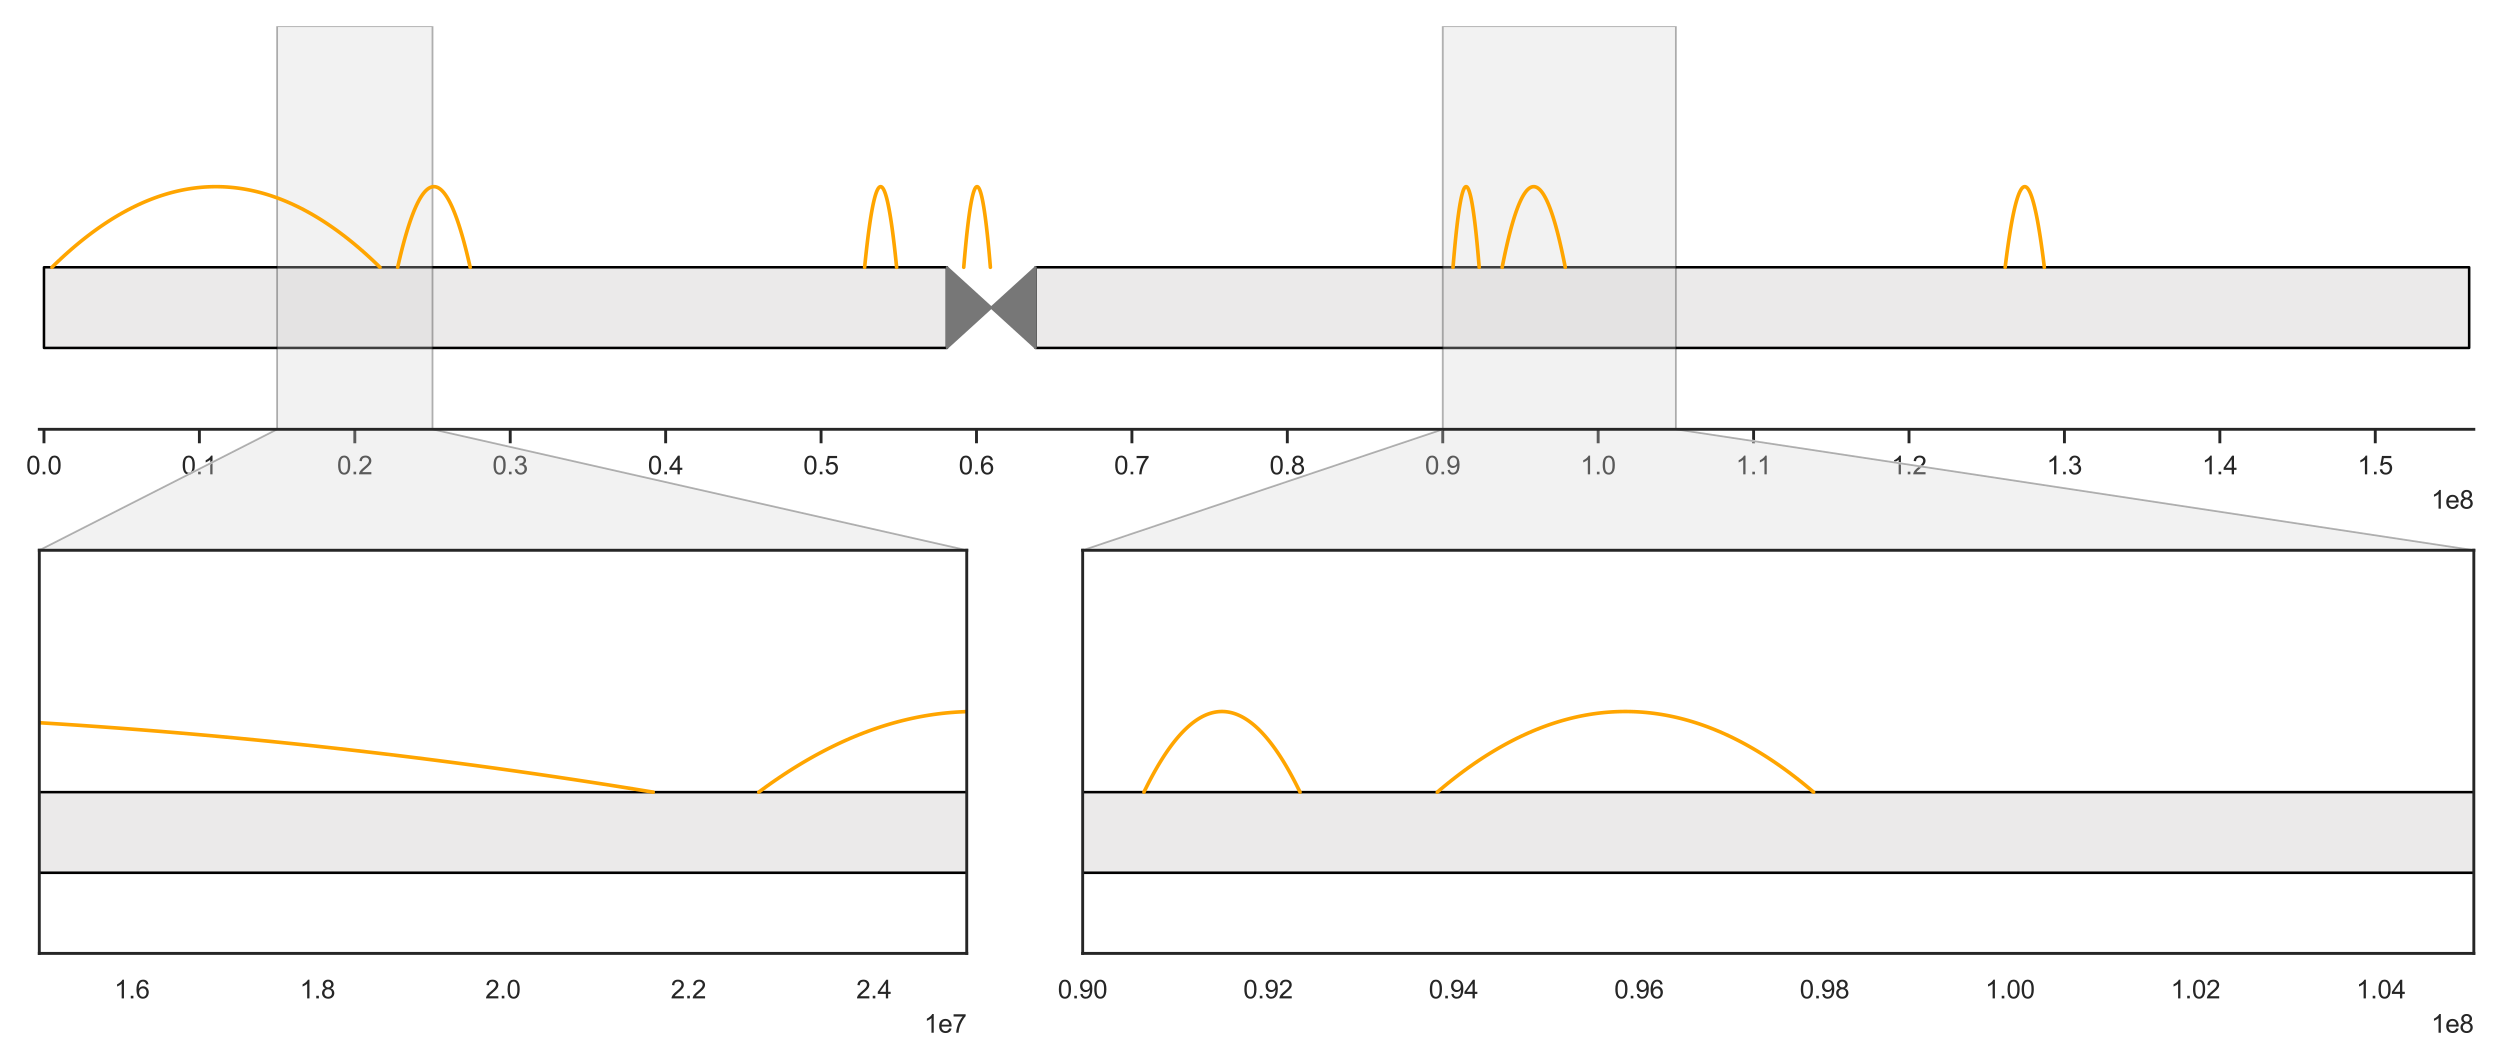 <?xml version="1.0" encoding="utf-8" standalone="no"?>
<!DOCTYPE svg PUBLIC "-//W3C//DTD SVG 1.1//EN"
  "http://www.w3.org/Graphics/SVG/1.1/DTD/svg11.dtd">
<svg xmlns:xlink="http://www.w3.org/1999/xlink" width="687.61pt" height="292.641pt" viewBox="0 0 687.61 292.641" xmlns="http://www.w3.org/2000/svg" version="1.1">
 <defs>
  <style type="text/css">*{stroke-linejoin: round; stroke-linecap: butt}</style>
 </defs>
 <g id="figure_1">
  <g id="patch_1">
   <path d="M 0 292.641 
L 687.61 292.641 
L 687.61 0 
L 0 0 
z
" style="fill: #ffffff"/>
  </g>
  <g id="axes_1">
   <g id="patch_2">
    <path d="M 10.81 118.08 
L 680.41 118.08 
L 680.41 7.2 
L 10.81 7.2 
z
" style="fill: #ffffff"/>
   </g>
   <g id="patch_3">
    <path d="M 12.093 95.692 
L 260.456 95.692 
L 260.456 73.516 
L 12.093 73.516 
z
" clip-path="url(#p9a7ed23187)" style="fill: #ebeaea"/>
   </g>
   <g id="patch_4">
    <path d="M 284.822 95.692 
L 679.128 95.692 
L 679.128 73.516 
L 284.822 73.516 
z
" clip-path="url(#p9a7ed23187)" style="fill: #ebeaea"/>
   </g>
   <g id="patch_5">
    <path d="M 12.093 95.692 
L 260.456 95.692 
L 260.456 73.516 
L 12.093 73.516 
L 12.093 95.692 
z
" clip-path="url(#p9a7ed23187)" style="fill: none; stroke: #000000; stroke-width: 0.7; stroke-linejoin: miter"/>
   </g>
   <g id="patch_6">
    <path d="M 284.822 95.692 
L 679.128 95.692 
L 679.128 73.516 
L 284.822 73.516 
L 284.822 95.692 
z
" clip-path="url(#p9a7ed23187)" style="fill: none; stroke: #000000; stroke-width: 0.7; stroke-linejoin: miter"/>
   </g>
   <g id="matplotlib.axis_1">
    <g id="xtick_1">
     <g id="line2d_1">
      <defs>
       <path id="m709694b1b7" d="M 0 0 
L 0 3.84 
" style="stroke: #262626; stroke-width: 0.8"/>
      </defs>
      <g>
       <use xlink:href="#m709694b1b7" x="12.093" y="118.08" style="fill: #262626; stroke: #262626; stroke-width: 0.8"/>
      </g>
     </g>
     <g id="text_1">
      <!-- 0.0 -->
      <g style="fill: #262626" transform="translate(7.2 130.459) scale(0.07 -0.07)">
       <defs>
        <path id="ArialMT-30" d="M 266 2259 
Q 266 3072 433 3567 
Q 600 4063 929 4331 
Q 1259 4600 1759 4600 
Q 2128 4600 2406 4451 
Q 2684 4303 2865 4023 
Q 3047 3744 3150 3342 
Q 3253 2941 3253 2259 
Q 3253 1453 3087 958 
Q 2922 463 2592 192 
Q 2263 -78 1759 -78 
Q 1097 -78 719 397 
Q 266 969 266 2259 
z
M 844 2259 
Q 844 1131 1108 757 
Q 1372 384 1759 384 
Q 2147 384 2411 759 
Q 2675 1134 2675 2259 
Q 2675 3391 2411 3762 
Q 2147 4134 1753 4134 
Q 1366 4134 1134 3806 
Q 844 3388 844 2259 
z
" transform="scale(0.016)"/>
        <path id="ArialMT-2e" d="M 581 0 
L 581 641 
L 1222 641 
L 1222 0 
L 581 0 
z
" transform="scale(0.016)"/>
       </defs>
       <use xlink:href="#ArialMT-30"/>
       <use xlink:href="#ArialMT-2e" transform="translate(55.615 0)"/>
       <use xlink:href="#ArialMT-30" transform="translate(83.398 0)"/>
      </g>
     </g>
    </g>
    <g id="xtick_2">
     <g id="line2d_2">
      <g>
       <use xlink:href="#m709694b1b7" x="54.84" y="118.08" style="fill: #262626; stroke: #262626; stroke-width: 0.8"/>
      </g>
     </g>
     <g id="text_2">
      <!-- 0.1 -->
      <g style="fill: #262626" transform="translate(49.947 130.459) scale(0.07 -0.07)">
       <defs>
        <path id="ArialMT-31" d="M 2384 0 
L 1822 0 
L 1822 3584 
Q 1619 3391 1289 3197 
Q 959 3003 697 2906 
L 697 3450 
Q 1169 3672 1522 3987 
Q 1875 4303 2022 4600 
L 2384 4600 
L 2384 0 
z
" transform="scale(0.016)"/>
       </defs>
       <use xlink:href="#ArialMT-30"/>
       <use xlink:href="#ArialMT-2e" transform="translate(55.615 0)"/>
       <use xlink:href="#ArialMT-31" transform="translate(83.398 0)"/>
      </g>
     </g>
    </g>
    <g id="xtick_3">
     <g id="line2d_3">
      <g>
       <use xlink:href="#m709694b1b7" x="97.588" y="118.08" style="fill: #262626; stroke: #262626; stroke-width: 0.8"/>
      </g>
     </g>
     <g id="text_3">
      <!-- 0.2 -->
      <g style="fill: #262626" transform="translate(92.695 130.459) scale(0.07 -0.07)">
       <defs>
        <path id="ArialMT-32" d="M 3222 541 
L 3222 0 
L 194 0 
Q 188 203 259 391 
Q 375 700 629 1000 
Q 884 1300 1366 1694 
Q 2113 2306 2375 2664 
Q 2638 3022 2638 3341 
Q 2638 3675 2398 3904 
Q 2159 4134 1775 4134 
Q 1369 4134 1125 3890 
Q 881 3647 878 3216 
L 300 3275 
Q 359 3922 746 4261 
Q 1134 4600 1788 4600 
Q 2447 4600 2831 4234 
Q 3216 3869 3216 3328 
Q 3216 3053 3103 2787 
Q 2991 2522 2730 2228 
Q 2469 1934 1863 1422 
Q 1356 997 1212 845 
Q 1069 694 975 541 
L 3222 541 
z
" transform="scale(0.016)"/>
       </defs>
       <use xlink:href="#ArialMT-30"/>
       <use xlink:href="#ArialMT-2e" transform="translate(55.615 0)"/>
       <use xlink:href="#ArialMT-32" transform="translate(83.398 0)"/>
      </g>
     </g>
    </g>
    <g id="xtick_4">
     <g id="line2d_4">
      <g>
       <use xlink:href="#m709694b1b7" x="140.335" y="118.08" style="fill: #262626; stroke: #262626; stroke-width: 0.8"/>
      </g>
     </g>
     <g id="text_4">
      <!-- 0.3 -->
      <g style="fill: #262626" transform="translate(135.442 130.459) scale(0.07 -0.07)">
       <defs>
        <path id="ArialMT-33" d="M 269 1209 
L 831 1284 
Q 928 806 1161 595 
Q 1394 384 1728 384 
Q 2125 384 2398 659 
Q 2672 934 2672 1341 
Q 2672 1728 2419 1979 
Q 2166 2231 1775 2231 
Q 1616 2231 1378 2169 
L 1441 2663 
Q 1497 2656 1531 2656 
Q 1891 2656 2178 2843 
Q 2466 3031 2466 3422 
Q 2466 3731 2256 3934 
Q 2047 4138 1716 4138 
Q 1388 4138 1169 3931 
Q 950 3725 888 3313 
L 325 3413 
Q 428 3978 793 4289 
Q 1159 4600 1703 4600 
Q 2078 4600 2393 4439 
Q 2709 4278 2876 4000 
Q 3044 3722 3044 3409 
Q 3044 3113 2884 2869 
Q 2725 2625 2413 2481 
Q 2819 2388 3044 2092 
Q 3269 1797 3269 1353 
Q 3269 753 2831 336 
Q 2394 -81 1725 -81 
Q 1122 -81 723 278 
Q 325 638 269 1209 
z
" transform="scale(0.016)"/>
       </defs>
       <use xlink:href="#ArialMT-30"/>
       <use xlink:href="#ArialMT-2e" transform="translate(55.615 0)"/>
       <use xlink:href="#ArialMT-33" transform="translate(83.398 0)"/>
      </g>
     </g>
    </g>
    <g id="xtick_5">
     <g id="line2d_5">
      <g>
       <use xlink:href="#m709694b1b7" x="183.083" y="118.08" style="fill: #262626; stroke: #262626; stroke-width: 0.8"/>
      </g>
     </g>
     <g id="text_5">
      <!-- 0.4 -->
      <g style="fill: #262626" transform="translate(178.19 130.459) scale(0.07 -0.07)">
       <defs>
        <path id="ArialMT-34" d="M 2069 0 
L 2069 1097 
L 81 1097 
L 81 1613 
L 2172 4581 
L 2631 4581 
L 2631 1613 
L 3250 1613 
L 3250 1097 
L 2631 1097 
L 2631 0 
L 2069 0 
z
M 2069 1613 
L 2069 3678 
L 634 1613 
L 2069 1613 
z
" transform="scale(0.016)"/>
       </defs>
       <use xlink:href="#ArialMT-30"/>
       <use xlink:href="#ArialMT-2e" transform="translate(55.615 0)"/>
       <use xlink:href="#ArialMT-34" transform="translate(83.398 0)"/>
      </g>
     </g>
    </g>
    <g id="xtick_6">
     <g id="line2d_6">
      <g>
       <use xlink:href="#m709694b1b7" x="225.83" y="118.08" style="fill: #262626; stroke: #262626; stroke-width: 0.8"/>
      </g>
     </g>
     <g id="text_6">
      <!-- 0.5 -->
      <g style="fill: #262626" transform="translate(220.937 130.459) scale(0.07 -0.07)">
       <defs>
        <path id="ArialMT-35" d="M 266 1200 
L 856 1250 
Q 922 819 1161 601 
Q 1400 384 1738 384 
Q 2144 384 2425 690 
Q 2706 997 2706 1503 
Q 2706 1984 2436 2262 
Q 2166 2541 1728 2541 
Q 1456 2541 1237 2417 
Q 1019 2294 894 2097 
L 366 2166 
L 809 4519 
L 3088 4519 
L 3088 3981 
L 1259 3981 
L 1013 2750 
Q 1425 3038 1878 3038 
Q 2478 3038 2890 2622 
Q 3303 2206 3303 1553 
Q 3303 931 2941 478 
Q 2500 -78 1738 -78 
Q 1113 -78 717 272 
Q 322 622 266 1200 
z
" transform="scale(0.016)"/>
       </defs>
       <use xlink:href="#ArialMT-30"/>
       <use xlink:href="#ArialMT-2e" transform="translate(55.615 0)"/>
       <use xlink:href="#ArialMT-35" transform="translate(83.398 0)"/>
      </g>
     </g>
    </g>
    <g id="xtick_7">
     <g id="line2d_7">
      <g>
       <use xlink:href="#m709694b1b7" x="268.578" y="118.08" style="fill: #262626; stroke: #262626; stroke-width: 0.8"/>
      </g>
     </g>
     <g id="text_7">
      <!-- 0.6 -->
      <g style="fill: #262626" transform="translate(263.685 130.459) scale(0.07 -0.07)">
       <defs>
        <path id="ArialMT-36" d="M 3184 3459 
L 2625 3416 
Q 2550 3747 2413 3897 
Q 2184 4138 1850 4138 
Q 1581 4138 1378 3988 
Q 1113 3794 959 3422 
Q 806 3050 800 2363 
Q 1003 2672 1297 2822 
Q 1591 2972 1913 2972 
Q 2475 2972 2870 2558 
Q 3266 2144 3266 1488 
Q 3266 1056 3080 686 
Q 2894 316 2569 119 
Q 2244 -78 1831 -78 
Q 1128 -78 684 439 
Q 241 956 241 2144 
Q 241 3472 731 4075 
Q 1159 4600 1884 4600 
Q 2425 4600 2770 4297 
Q 3116 3994 3184 3459 
z
M 888 1484 
Q 888 1194 1011 928 
Q 1134 663 1356 523 
Q 1578 384 1822 384 
Q 2178 384 2434 671 
Q 2691 959 2691 1453 
Q 2691 1928 2437 2201 
Q 2184 2475 1800 2475 
Q 1419 2475 1153 2201 
Q 888 1928 888 1484 
z
" transform="scale(0.016)"/>
       </defs>
       <use xlink:href="#ArialMT-30"/>
       <use xlink:href="#ArialMT-2e" transform="translate(55.615 0)"/>
       <use xlink:href="#ArialMT-36" transform="translate(83.398 0)"/>
      </g>
     </g>
    </g>
    <g id="xtick_8">
     <g id="line2d_8">
      <g>
       <use xlink:href="#m709694b1b7" x="311.325" y="118.08" style="fill: #262626; stroke: #262626; stroke-width: 0.8"/>
      </g>
     </g>
     <g id="text_8">
      <!-- 0.7 -->
      <g style="fill: #262626" transform="translate(306.432 130.459) scale(0.07 -0.07)">
       <defs>
        <path id="ArialMT-37" d="M 303 3981 
L 303 4522 
L 3269 4522 
L 3269 4084 
Q 2831 3619 2401 2847 
Q 1972 2075 1738 1259 
Q 1569 684 1522 0 
L 944 0 
Q 953 541 1156 1306 
Q 1359 2072 1739 2783 
Q 2119 3494 2547 3981 
L 303 3981 
z
" transform="scale(0.016)"/>
       </defs>
       <use xlink:href="#ArialMT-30"/>
       <use xlink:href="#ArialMT-2e" transform="translate(55.615 0)"/>
       <use xlink:href="#ArialMT-37" transform="translate(83.398 0)"/>
      </g>
     </g>
    </g>
    <g id="xtick_9">
     <g id="line2d_9">
      <g>
       <use xlink:href="#m709694b1b7" x="354.072" y="118.08" style="fill: #262626; stroke: #262626; stroke-width: 0.8"/>
      </g>
     </g>
     <g id="text_9">
      <!-- 0.8 -->
      <g style="fill: #262626" transform="translate(349.18 130.459) scale(0.07 -0.07)">
       <defs>
        <path id="ArialMT-38" d="M 1131 2484 
Q 781 2613 612 2850 
Q 444 3088 444 3419 
Q 444 3919 803 4259 
Q 1163 4600 1759 4600 
Q 2359 4600 2725 4251 
Q 3091 3903 3091 3403 
Q 3091 3084 2923 2848 
Q 2756 2613 2416 2484 
Q 2838 2347 3058 2040 
Q 3278 1734 3278 1309 
Q 3278 722 2862 322 
Q 2447 -78 1769 -78 
Q 1091 -78 675 323 
Q 259 725 259 1325 
Q 259 1772 486 2073 
Q 713 2375 1131 2484 
z
M 1019 3438 
Q 1019 3113 1228 2906 
Q 1438 2700 1772 2700 
Q 2097 2700 2305 2904 
Q 2513 3109 2513 3406 
Q 2513 3716 2298 3927 
Q 2084 4138 1766 4138 
Q 1444 4138 1231 3931 
Q 1019 3725 1019 3438 
z
M 838 1322 
Q 838 1081 952 856 
Q 1066 631 1291 507 
Q 1516 384 1775 384 
Q 2178 384 2440 643 
Q 2703 903 2703 1303 
Q 2703 1709 2433 1975 
Q 2163 2241 1756 2241 
Q 1359 2241 1098 1978 
Q 838 1716 838 1322 
z
" transform="scale(0.016)"/>
       </defs>
       <use xlink:href="#ArialMT-30"/>
       <use xlink:href="#ArialMT-2e" transform="translate(55.615 0)"/>
       <use xlink:href="#ArialMT-38" transform="translate(83.398 0)"/>
      </g>
     </g>
    </g>
    <g id="xtick_10">
     <g id="line2d_10">
      <g>
       <use xlink:href="#m709694b1b7" x="396.82" y="118.08" style="fill: #262626; stroke: #262626; stroke-width: 0.8"/>
      </g>
     </g>
     <g id="text_10">
      <!-- 0.9 -->
      <g style="fill: #262626" transform="translate(391.927 130.459) scale(0.07 -0.07)">
       <defs>
        <path id="ArialMT-39" d="M 350 1059 
L 891 1109 
Q 959 728 1153 556 
Q 1347 384 1650 384 
Q 1909 384 2104 503 
Q 2300 622 2425 820 
Q 2550 1019 2634 1356 
Q 2719 1694 2719 2044 
Q 2719 2081 2716 2156 
Q 2547 1888 2255 1720 
Q 1963 1553 1622 1553 
Q 1053 1553 659 1965 
Q 266 2378 266 3053 
Q 266 3750 677 4175 
Q 1088 4600 1706 4600 
Q 2153 4600 2523 4359 
Q 2894 4119 3086 3673 
Q 3278 3228 3278 2384 
Q 3278 1506 3087 986 
Q 2897 466 2520 194 
Q 2144 -78 1638 -78 
Q 1100 -78 759 220 
Q 419 519 350 1059 
z
M 2653 3081 
Q 2653 3566 2395 3850 
Q 2138 4134 1775 4134 
Q 1400 4134 1122 3828 
Q 844 3522 844 3034 
Q 844 2597 1108 2323 
Q 1372 2050 1759 2050 
Q 2150 2050 2401 2323 
Q 2653 2597 2653 3081 
z
" transform="scale(0.016)"/>
       </defs>
       <use xlink:href="#ArialMT-30"/>
       <use xlink:href="#ArialMT-2e" transform="translate(55.615 0)"/>
       <use xlink:href="#ArialMT-39" transform="translate(83.398 0)"/>
      </g>
     </g>
    </g>
    <g id="xtick_11">
     <g id="line2d_11">
      <g>
       <use xlink:href="#m709694b1b7" x="439.567" y="118.08" style="fill: #262626; stroke: #262626; stroke-width: 0.8"/>
      </g>
     </g>
     <g id="text_11">
      <!-- 1.0 -->
      <g style="fill: #262626" transform="translate(434.675 130.459) scale(0.07 -0.07)">
       <use xlink:href="#ArialMT-31"/>
       <use xlink:href="#ArialMT-2e" transform="translate(55.615 0)"/>
       <use xlink:href="#ArialMT-30" transform="translate(83.398 0)"/>
      </g>
     </g>
    </g>
    <g id="xtick_12">
     <g id="line2d_12">
      <g>
       <use xlink:href="#m709694b1b7" x="482.315" y="118.08" style="fill: #262626; stroke: #262626; stroke-width: 0.8"/>
      </g>
     </g>
     <g id="text_12">
      <!-- 1.1 -->
      <g style="fill: #262626" transform="translate(477.422 130.459) scale(0.07 -0.07)">
       <use xlink:href="#ArialMT-31"/>
       <use xlink:href="#ArialMT-2e" transform="translate(55.615 0)"/>
       <use xlink:href="#ArialMT-31" transform="translate(83.398 0)"/>
      </g>
     </g>
    </g>
    <g id="xtick_13">
     <g id="line2d_13">
      <g>
       <use xlink:href="#m709694b1b7" x="525.062" y="118.08" style="fill: #262626; stroke: #262626; stroke-width: 0.8"/>
      </g>
     </g>
     <g id="text_13">
      <!-- 1.2 -->
      <g style="fill: #262626" transform="translate(520.169 130.459) scale(0.07 -0.07)">
       <use xlink:href="#ArialMT-31"/>
       <use xlink:href="#ArialMT-2e" transform="translate(55.615 0)"/>
       <use xlink:href="#ArialMT-32" transform="translate(83.398 0)"/>
      </g>
     </g>
    </g>
    <g id="xtick_14">
     <g id="line2d_14">
      <g>
       <use xlink:href="#m709694b1b7" x="567.81" y="118.08" style="fill: #262626; stroke: #262626; stroke-width: 0.8"/>
      </g>
     </g>
     <g id="text_14">
      <!-- 1.3 -->
      <g style="fill: #262626" transform="translate(562.917 130.459) scale(0.07 -0.07)">
       <use xlink:href="#ArialMT-31"/>
       <use xlink:href="#ArialMT-2e" transform="translate(55.615 0)"/>
       <use xlink:href="#ArialMT-33" transform="translate(83.398 0)"/>
      </g>
     </g>
    </g>
    <g id="xtick_15">
     <g id="line2d_15">
      <g>
       <use xlink:href="#m709694b1b7" x="610.557" y="118.08" style="fill: #262626; stroke: #262626; stroke-width: 0.8"/>
      </g>
     </g>
     <g id="text_15">
      <!-- 1.4 -->
      <g style="fill: #262626" transform="translate(605.664 130.459) scale(0.07 -0.07)">
       <use xlink:href="#ArialMT-31"/>
       <use xlink:href="#ArialMT-2e" transform="translate(55.615 0)"/>
       <use xlink:href="#ArialMT-34" transform="translate(83.398 0)"/>
      </g>
     </g>
    </g>
    <g id="xtick_16">
     <g id="line2d_16">
      <g>
       <use xlink:href="#m709694b1b7" x="653.305" y="118.08" style="fill: #262626; stroke: #262626; stroke-width: 0.8"/>
      </g>
     </g>
     <g id="text_16">
      <!-- 1.5 -->
      <g style="fill: #262626" transform="translate(648.412 130.459) scale(0.07 -0.07)">
       <use xlink:href="#ArialMT-31"/>
       <use xlink:href="#ArialMT-2e" transform="translate(55.615 0)"/>
       <use xlink:href="#ArialMT-35" transform="translate(83.398 0)"/>
      </g>
     </g>
    </g>
    <g id="text_17">
     <!-- 1e8 -->
     <g style="fill: #262626" transform="translate(668.666 139.897) scale(0.07 -0.07)">
      <defs>
       <path id="ArialMT-65" d="M 2694 1069 
L 3275 997 
Q 3138 488 2766 206 
Q 2394 -75 1816 -75 
Q 1088 -75 661 373 
Q 234 822 234 1631 
Q 234 2469 665 2931 
Q 1097 3394 1784 3394 
Q 2450 3394 2872 2941 
Q 3294 2488 3294 1666 
Q 3294 1616 3291 1516 
L 816 1516 
Q 847 969 1125 678 
Q 1403 388 1819 388 
Q 2128 388 2347 550 
Q 2566 713 2694 1069 
z
M 847 1978 
L 2700 1978 
Q 2663 2397 2488 2606 
Q 2219 2931 1791 2931 
Q 1403 2931 1139 2672 
Q 875 2413 847 1978 
z
" transform="scale(0.016)"/>
      </defs>
      <use xlink:href="#ArialMT-31"/>
      <use xlink:href="#ArialMT-65" transform="translate(55.615 0)"/>
      <use xlink:href="#ArialMT-38" transform="translate(111.23 0)"/>
     </g>
    </g>
   </g>
   <g id="patch_7">
    <path d="M 76.214 118.08 
L 118.961 118.08 
L 118.961 7.2 
L 76.214 7.2 
z
" clip-path="url(#p9a7ed23187)" style="fill: #d3d3d3; opacity: 0.3; stroke: #000000; stroke-width: 0.5; stroke-linejoin: miter"/>
   </g>
   <g id="patch_8">
    <path d="M 10.81 151.344 
L 76.214 118.08 
" style="fill: none; stroke: #ffffff; stroke-width: 0.64; stroke-linejoin: miter"/>
   </g>
   <g id="patch_9">
    <path d="M 265.896 151.344 
L 118.961 118.08 
" style="fill: none; stroke: #ffffff; stroke-width: 0.64; stroke-linejoin: miter"/>
   </g>
   <g id="patch_10">
    <path d="M 10.81 151.344 
L 76.214 118.08 
L 118.961 118.08 
L 265.896 151.344 
L 10.81 151.344 
" style="fill: #d3d3d3; opacity: 0.3; stroke: #000000; stroke-width: 0.5; stroke-linejoin: miter"/>
   </g>
   <g id="patch_11">
    <path d="M 396.82 118.08 
L 460.941 118.08 
L 460.941 7.2 
L 396.82 7.2 
z
" clip-path="url(#p9a7ed23187)" style="fill: #d3d3d3; opacity: 0.3; stroke: #000000; stroke-width: 0.5; stroke-linejoin: miter"/>
   </g>
   <g id="patch_12">
    <path d="M 297.782 151.344 
L 396.82 118.08 
" style="fill: none; stroke: #ffffff; stroke-width: 0.64; stroke-linejoin: miter"/>
   </g>
   <g id="patch_13">
    <path d="M 680.41 151.344 
L 460.941 118.08 
" style="fill: none; stroke: #ffffff; stroke-width: 0.64; stroke-linejoin: miter"/>
   </g>
   <g id="patch_14">
    <path d="M 297.782 151.344 
L 396.82 118.08 
L 460.941 118.08 
L 680.41 151.344 
L 297.782 151.344 
" style="fill: #d3d3d3; opacity: 0.3; stroke: #000000; stroke-width: 0.5; stroke-linejoin: miter"/>
   </g>
   <g id="patch_15">
    <path d="M 260.456 95.692 
L 260.456 73.516 
L 284.822 95.692 
L 284.822 73.516 
z
" clip-path="url(#p9a7ed23187)" style="fill: #777777; stroke: #777777; stroke-width: 0.64; stroke-linejoin: miter"/>
   </g>
   <g id="line2d_17">
    <path d="M 551.506 73.516 
L 551.615 72.629 
L 551.724 71.76 
L 551.833 70.909 
L 551.942 70.076 
L 552.051 69.262 
L 552.16 68.465 
L 552.269 67.687 
L 552.377 66.927 
L 552.486 66.185 
L 552.595 65.461 
L 552.704 64.755 
L 552.813 64.067 
L 552.922 63.397 
L 553.031 62.746 
L 553.14 62.112 
L 553.248 61.497 
L 553.357 60.899 
L 553.466 60.32 
L 553.575 59.759 
L 553.684 59.216 
L 553.793 58.691 
L 553.902 58.184 
L 554.011 57.695 
L 554.12 57.225 
L 554.228 56.772 
L 554.337 56.338 
L 554.446 55.921 
L 554.555 55.523 
L 554.664 55.143 
L 554.773 54.781 
L 554.882 54.437 
L 554.991 54.111 
L 555.099 53.804 
L 555.208 53.514 
L 555.317 53.242 
L 555.426 52.989 
L 555.535 52.754 
L 555.644 52.537 
L 555.753 52.337 
L 555.862 52.156 
L 555.97 51.994 
L 556.079 51.849 
L 556.188 51.722 
L 556.297 51.613 
L 556.406 51.523 
L 556.515 51.45 
L 556.624 51.396 
L 556.733 51.36 
L 556.841 51.342 
L 556.95 51.342 
L 557.059 51.36 
L 557.168 51.396 
L 557.277 51.45 
L 557.386 51.523 
L 557.495 51.613 
L 557.604 51.722 
L 557.712 51.849 
L 557.821 51.994 
L 557.93 52.156 
L 558.039 52.337 
L 558.148 52.537 
L 558.257 52.754 
L 558.366 52.989 
L 558.475 53.242 
L 558.584 53.514 
L 558.692 53.804 
L 558.801 54.111 
L 558.91 54.437 
L 559.019 54.781 
L 559.128 55.143 
L 559.237 55.523 
L 559.346 55.921 
L 559.455 56.338 
L 559.563 56.772 
L 559.672 57.225 
L 559.781 57.695 
L 559.89 58.184 
L 559.999 58.691 
L 560.108 59.216 
L 560.217 59.759 
L 560.326 60.32 
L 560.434 60.899 
L 560.543 61.497 
L 560.652 62.112 
L 560.761 62.746 
L 560.87 63.397 
L 560.979 64.067 
L 561.088 64.755 
L 561.197 65.461 
L 561.305 66.185 
L 561.414 66.927 
L 561.523 67.687 
L 561.632 68.465 
L 561.741 69.262 
L 561.85 70.076 
L 561.959 70.909 
L 562.068 71.76 
L 562.176 72.629 
L 562.285 73.516 
" clip-path="url(#p9a7ed23187)" style="fill: none; stroke: #ffa500; stroke-linecap: round"/>
   </g>
   <g id="line2d_18">
    <path d="M 413.164 73.516 
L 413.339 72.629 
L 413.515 71.76 
L 413.69 70.909 
L 413.865 70.076 
L 414.04 69.262 
L 414.216 68.465 
L 414.391 67.687 
L 414.566 66.927 
L 414.741 66.185 
L 414.916 65.461 
L 415.092 64.755 
L 415.267 64.067 
L 415.442 63.397 
L 415.617 62.746 
L 415.792 62.112 
L 415.968 61.497 
L 416.143 60.899 
L 416.318 60.32 
L 416.493 59.759 
L 416.668 59.216 
L 416.844 58.691 
L 417.019 58.184 
L 417.194 57.695 
L 417.369 57.225 
L 417.545 56.772 
L 417.72 56.338 
L 417.895 55.921 
L 418.07 55.523 
L 418.245 55.143 
L 418.421 54.781 
L 418.596 54.437 
L 418.771 54.111 
L 418.946 53.804 
L 419.121 53.514 
L 419.297 53.242 
L 419.472 52.989 
L 419.647 52.754 
L 419.822 52.537 
L 419.997 52.337 
L 420.173 52.156 
L 420.348 51.994 
L 420.523 51.849 
L 420.698 51.722 
L 420.874 51.613 
L 421.049 51.523 
L 421.224 51.45 
L 421.399 51.396 
L 421.574 51.36 
L 421.75 51.342 
L 421.925 51.342 
L 422.1 51.36 
L 422.275 51.396 
L 422.45 51.45 
L 422.626 51.523 
L 422.801 51.613 
L 422.976 51.722 
L 423.151 51.849 
L 423.326 51.994 
L 423.502 52.156 
L 423.677 52.337 
L 423.852 52.537 
L 424.027 52.754 
L 424.202 52.989 
L 424.378 53.242 
L 424.553 53.514 
L 424.728 53.804 
L 424.903 54.111 
L 425.079 54.437 
L 425.254 54.781 
L 425.429 55.143 
L 425.604 55.523 
L 425.779 55.921 
L 425.955 56.338 
L 426.13 56.772 
L 426.305 57.225 
L 426.48 57.695 
L 426.655 58.184 
L 426.831 58.691 
L 427.006 59.216 
L 427.181 59.759 
L 427.356 60.32 
L 427.531 60.899 
L 427.707 61.497 
L 427.882 62.112 
L 428.057 62.746 
L 428.232 63.397 
L 428.408 64.067 
L 428.583 64.755 
L 428.758 65.461 
L 428.933 66.185 
L 429.108 66.927 
L 429.284 67.687 
L 429.459 68.465 
L 429.634 69.262 
L 429.809 70.076 
L 429.984 70.909 
L 430.16 71.76 
L 430.335 72.629 
L 430.51 73.516 
" clip-path="url(#p9a7ed23187)" style="fill: none; stroke: #ffa500; stroke-linecap: round"/>
   </g>
   <g id="line2d_19">
    <path d="M 399.644 73.516 
L 399.717 72.629 
L 399.79 71.76 
L 399.862 70.909 
L 399.935 70.076 
L 400.008 69.262 
L 400.08 68.465 
L 400.153 67.687 
L 400.226 66.927 
L 400.298 66.185 
L 400.371 65.461 
L 400.444 64.755 
L 400.516 64.067 
L 400.589 63.397 
L 400.662 62.746 
L 400.734 62.112 
L 400.807 61.497 
L 400.88 60.899 
L 400.952 60.32 
L 401.025 59.759 
L 401.098 59.216 
L 401.17 58.691 
L 401.243 58.184 
L 401.316 57.695 
L 401.388 57.225 
L 401.461 56.772 
L 401.534 56.338 
L 401.606 55.921 
L 401.679 55.523 
L 401.752 55.143 
L 401.824 54.781 
L 401.897 54.437 
L 401.97 54.111 
L 402.042 53.804 
L 402.115 53.514 
L 402.188 53.242 
L 402.26 52.989 
L 402.333 52.754 
L 402.406 52.537 
L 402.478 52.337 
L 402.551 52.156 
L 402.624 51.994 
L 402.696 51.849 
L 402.769 51.722 
L 402.842 51.613 
L 402.914 51.523 
L 402.987 51.45 
L 403.06 51.396 
L 403.132 51.36 
L 403.205 51.342 
L 403.278 51.342 
L 403.35 51.36 
L 403.423 51.396 
L 403.496 51.45 
L 403.568 51.523 
L 403.641 51.613 
L 403.714 51.722 
L 403.786 51.849 
L 403.859 51.994 
L 403.932 52.156 
L 404.004 52.337 
L 404.077 52.537 
L 404.15 52.754 
L 404.222 52.989 
L 404.295 53.242 
L 404.368 53.514 
L 404.44 53.804 
L 404.513 54.111 
L 404.586 54.437 
L 404.658 54.781 
L 404.731 55.143 
L 404.804 55.523 
L 404.876 55.921 
L 404.949 56.338 
L 405.022 56.772 
L 405.094 57.225 
L 405.167 57.695 
L 405.24 58.184 
L 405.312 58.691 
L 405.385 59.216 
L 405.458 59.759 
L 405.53 60.32 
L 405.603 60.899 
L 405.676 61.497 
L 405.748 62.112 
L 405.821 62.746 
L 405.894 63.397 
L 405.966 64.067 
L 406.039 64.755 
L 406.112 65.461 
L 406.184 66.185 
L 406.257 66.927 
L 406.33 67.687 
L 406.402 68.465 
L 406.475 69.262 
L 406.548 70.076 
L 406.62 70.909 
L 406.693 71.76 
L 406.766 72.629 
L 406.838 73.516 
" clip-path="url(#p9a7ed23187)" style="fill: none; stroke: #ffa500; stroke-linecap: round"/>
   </g>
   <g id="line2d_20">
    <path d="M 265.072 73.516 
L 265.146 72.629 
L 265.22 71.76 
L 265.294 70.909 
L 265.368 70.076 
L 265.442 69.262 
L 265.516 68.465 
L 265.59 67.687 
L 265.664 66.927 
L 265.738 66.185 
L 265.812 65.461 
L 265.886 64.755 
L 265.96 64.067 
L 266.034 63.397 
L 266.108 62.746 
L 266.182 62.112 
L 266.256 61.497 
L 266.33 60.899 
L 266.404 60.32 
L 266.478 59.759 
L 266.552 59.216 
L 266.626 58.691 
L 266.7 58.184 
L 266.774 57.695 
L 266.848 57.225 
L 266.922 56.772 
L 266.996 56.338 
L 267.07 55.921 
L 267.144 55.523 
L 267.218 55.143 
L 267.292 54.781 
L 267.366 54.437 
L 267.44 54.111 
L 267.514 53.804 
L 267.588 53.514 
L 267.661 53.242 
L 267.735 52.989 
L 267.809 52.754 
L 267.883 52.537 
L 267.957 52.337 
L 268.031 52.156 
L 268.105 51.994 
L 268.179 51.849 
L 268.253 51.722 
L 268.327 51.613 
L 268.401 51.523 
L 268.475 51.45 
L 268.549 51.396 
L 268.623 51.36 
L 268.697 51.342 
L 268.771 51.342 
L 268.845 51.36 
L 268.919 51.396 
L 268.993 51.45 
L 269.067 51.523 
L 269.141 51.613 
L 269.215 51.722 
L 269.289 51.849 
L 269.363 51.994 
L 269.437 52.156 
L 269.511 52.337 
L 269.585 52.537 
L 269.659 52.754 
L 269.733 52.989 
L 269.807 53.242 
L 269.881 53.514 
L 269.955 53.804 
L 270.029 54.111 
L 270.103 54.437 
L 270.177 54.781 
L 270.251 55.143 
L 270.325 55.523 
L 270.399 55.921 
L 270.473 56.338 
L 270.547 56.772 
L 270.621 57.225 
L 270.695 57.695 
L 270.769 58.184 
L 270.843 58.691 
L 270.917 59.216 
L 270.991 59.759 
L 271.065 60.32 
L 271.139 60.899 
L 271.213 61.497 
L 271.287 62.112 
L 271.361 62.746 
L 271.435 63.397 
L 271.509 64.067 
L 271.583 64.755 
L 271.657 65.461 
L 271.731 66.185 
L 271.805 66.927 
L 271.879 67.687 
L 271.953 68.465 
L 272.027 69.262 
L 272.101 70.076 
L 272.175 70.909 
L 272.249 71.76 
L 272.323 72.629 
L 272.397 73.516 
" clip-path="url(#p9a7ed23187)" style="fill: none; stroke: #ffa500; stroke-linecap: round"/>
   </g>
   <g id="line2d_21">
    <path d="M 237.812 73.516 
L 237.901 72.629 
L 237.99 71.76 
L 238.078 70.909 
L 238.167 70.076 
L 238.256 69.262 
L 238.345 68.465 
L 238.434 67.687 
L 238.523 66.927 
L 238.612 66.185 
L 238.701 65.461 
L 238.789 64.755 
L 238.878 64.067 
L 238.967 63.397 
L 239.056 62.746 
L 239.145 62.112 
L 239.234 61.497 
L 239.323 60.899 
L 239.411 60.32 
L 239.5 59.759 
L 239.589 59.216 
L 239.678 58.691 
L 239.767 58.184 
L 239.856 57.695 
L 239.945 57.225 
L 240.034 56.772 
L 240.122 56.338 
L 240.211 55.921 
L 240.3 55.523 
L 240.389 55.143 
L 240.478 54.781 
L 240.567 54.437 
L 240.656 54.111 
L 240.744 53.804 
L 240.833 53.514 
L 240.922 53.242 
L 241.011 52.989 
L 241.1 52.754 
L 241.189 52.537 
L 241.278 52.337 
L 241.367 52.156 
L 241.455 51.994 
L 241.544 51.849 
L 241.633 51.722 
L 241.722 51.613 
L 241.811 51.523 
L 241.9 51.45 
L 241.989 51.396 
L 242.078 51.36 
L 242.166 51.342 
L 242.255 51.342 
L 242.344 51.36 
L 242.433 51.396 
L 242.522 51.45 
L 242.611 51.523 
L 242.7 51.613 
L 242.788 51.722 
L 242.877 51.849 
L 242.966 51.994 
L 243.055 52.156 
L 243.144 52.337 
L 243.233 52.537 
L 243.322 52.754 
L 243.411 52.989 
L 243.499 53.242 
L 243.588 53.514 
L 243.677 53.804 
L 243.766 54.111 
L 243.855 54.437 
L 243.944 54.781 
L 244.033 55.143 
L 244.122 55.523 
L 244.21 55.921 
L 244.299 56.338 
L 244.388 56.772 
L 244.477 57.225 
L 244.566 57.695 
L 244.655 58.184 
L 244.744 58.691 
L 244.832 59.216 
L 244.921 59.759 
L 245.01 60.32 
L 245.099 60.899 
L 245.188 61.497 
L 245.277 62.112 
L 245.366 62.746 
L 245.455 63.397 
L 245.543 64.067 
L 245.632 64.755 
L 245.721 65.461 
L 245.81 66.185 
L 245.899 66.927 
L 245.988 67.687 
L 246.077 68.465 
L 246.166 69.262 
L 246.254 70.076 
L 246.343 70.909 
L 246.432 71.76 
L 246.521 72.629 
L 246.61 73.516 
" clip-path="url(#p9a7ed23187)" style="fill: none; stroke: #ffa500; stroke-linecap: round"/>
   </g>
   <g id="line2d_22">
    <path d="M 109.376 73.516 
L 109.577 72.629 
L 109.778 71.76 
L 109.98 70.909 
L 110.181 70.076 
L 110.383 69.262 
L 110.584 68.465 
L 110.786 67.687 
L 110.987 66.927 
L 111.188 66.185 
L 111.39 65.461 
L 111.591 64.755 
L 111.793 64.067 
L 111.994 63.397 
L 112.196 62.746 
L 112.397 62.112 
L 112.598 61.497 
L 112.8 60.899 
L 113.001 60.32 
L 113.203 59.759 
L 113.404 59.216 
L 113.606 58.691 
L 113.807 58.184 
L 114.009 57.695 
L 114.21 57.225 
L 114.411 56.772 
L 114.613 56.338 
L 114.814 55.921 
L 115.016 55.523 
L 115.217 55.143 
L 115.419 54.781 
L 115.62 54.437 
L 115.821 54.111 
L 116.023 53.804 
L 116.224 53.514 
L 116.426 53.242 
L 116.627 52.989 
L 116.829 52.754 
L 117.03 52.537 
L 117.231 52.337 
L 117.433 52.156 
L 117.634 51.994 
L 117.836 51.849 
L 118.037 51.722 
L 118.239 51.613 
L 118.44 51.523 
L 118.641 51.45 
L 118.843 51.396 
L 119.044 51.36 
L 119.246 51.342 
L 119.447 51.342 
L 119.649 51.36 
L 119.85 51.396 
L 120.052 51.45 
L 120.253 51.523 
L 120.454 51.613 
L 120.656 51.722 
L 120.857 51.849 
L 121.059 51.994 
L 121.26 52.156 
L 121.462 52.337 
L 121.663 52.537 
L 121.864 52.754 
L 122.066 52.989 
L 122.267 53.242 
L 122.469 53.514 
L 122.67 53.804 
L 122.872 54.111 
L 123.073 54.437 
L 123.274 54.781 
L 123.476 55.143 
L 123.677 55.523 
L 123.879 55.921 
L 124.08 56.338 
L 124.282 56.772 
L 124.483 57.225 
L 124.684 57.695 
L 124.886 58.184 
L 125.087 58.691 
L 125.289 59.216 
L 125.49 59.759 
L 125.692 60.32 
L 125.893 60.899 
L 126.095 61.497 
L 126.296 62.112 
L 126.497 62.746 
L 126.699 63.397 
L 126.9 64.067 
L 127.102 64.755 
L 127.303 65.461 
L 127.505 66.185 
L 127.706 66.927 
L 127.907 67.687 
L 128.109 68.465 
L 128.31 69.262 
L 128.512 70.076 
L 128.713 70.909 
L 128.915 71.76 
L 129.116 72.629 
L 129.317 73.516 
" clip-path="url(#p9a7ed23187)" style="fill: none; stroke: #ffa500; stroke-linecap: round"/>
   </g>
   <g id="line2d_23">
    <path d="M 14.283 73.516 
L 15.194 72.629 
L 16.105 71.76 
L 17.017 70.909 
L 17.928 70.076 
L 18.84 69.262 
L 19.751 68.465 
L 20.662 67.687 
L 21.574 66.927 
L 22.485 66.185 
L 23.396 65.461 
L 24.308 64.755 
L 25.219 64.067 
L 26.131 63.397 
L 27.042 62.746 
L 27.953 62.112 
L 28.865 61.497 
L 29.776 60.899 
L 30.688 60.32 
L 31.599 59.759 
L 32.51 59.216 
L 33.422 58.691 
L 34.333 58.184 
L 35.244 57.695 
L 36.156 57.225 
L 37.067 56.772 
L 37.979 56.338 
L 38.89 55.921 
L 39.801 55.523 
L 40.713 55.143 
L 41.624 54.781 
L 42.536 54.437 
L 43.447 54.111 
L 44.358 53.804 
L 45.27 53.514 
L 46.181 53.242 
L 47.092 52.989 
L 48.004 52.754 
L 48.915 52.537 
L 49.827 52.337 
L 50.738 52.156 
L 51.649 51.994 
L 52.561 51.849 
L 53.472 51.722 
L 54.384 51.613 
L 55.295 51.523 
L 56.206 51.45 
L 57.118 51.396 
L 58.029 51.36 
L 58.94 51.342 
L 59.852 51.342 
L 60.763 51.36 
L 61.675 51.396 
L 62.586 51.45 
L 63.497 51.523 
L 64.409 51.613 
L 65.32 51.722 
L 66.232 51.849 
L 67.143 51.994 
L 68.054 52.156 
L 68.966 52.337 
L 69.877 52.537 
L 70.788 52.754 
L 71.7 52.989 
L 72.611 53.242 
L 73.523 53.514 
L 74.434 53.804 
L 75.345 54.111 
L 76.257 54.437 
L 77.168 54.781 
L 78.08 55.143 
L 78.991 55.523 
L 79.902 55.921 
L 80.814 56.338 
L 81.725 56.772 
L 82.637 57.225 
L 83.548 57.695 
L 84.459 58.184 
L 85.371 58.691 
L 86.282 59.216 
L 87.193 59.759 
L 88.105 60.32 
L 89.016 60.899 
L 89.928 61.497 
L 90.839 62.112 
L 91.75 62.746 
L 92.662 63.397 
L 93.573 64.067 
L 94.485 64.755 
L 95.396 65.461 
L 96.307 66.185 
L 97.219 66.927 
L 98.13 67.687 
L 99.041 68.465 
L 99.953 69.262 
L 100.864 70.076 
L 101.776 70.909 
L 102.687 71.76 
L 103.598 72.629 
L 104.51 73.516 
" clip-path="url(#p9a7ed23187)" style="fill: none; stroke: #ffa500; stroke-linecap: round"/>
   </g>
   <g id="patch_16">
    <path d="M 10.81 118.08 
L 680.41 118.08 
" style="fill: none; stroke: #262626; stroke-width: 0.8; stroke-linejoin: miter; stroke-linecap: square"/>
   </g>
  </g>
  <g id="axes_2">
   <g id="patch_17">
    <path d="M 10.81 262.224 
L 265.896 262.224 
L 265.896 151.344 
L 10.81 151.344 
L 10.81 262.224 
z
" style="fill: none"/>
   </g>
   <g id="patch_18">
    <path d="M 1110.23 240.048 
L 1110.23 217.872 
L 1255.629 240.048 
L 1255.629 217.872 
z
" clip-path="url(#p57d173e408)" style="fill: #777777; stroke: #777777; stroke-width: 0.64; stroke-linejoin: miter"/>
   </g>
   <g id="patch_19">
    <path d="M -371.818 240.048 
L 1110.23 240.048 
L 1110.23 217.872 
L -371.818 217.872 
z
" clip-path="url(#p57d173e408)" style="fill: #ebeaea"/>
   </g>
   <g id="patch_20">
    <path d="M 1255.629 240.048 
L 3608.562 240.048 
L 3608.562 217.872 
L 1255.629 217.872 
z
" clip-path="url(#p57d173e408)" style="fill: #ebeaea"/>
   </g>
   <g id="patch_21">
    <path d="M -1 240.048 
L 688.61 240.048 
M 688.61 217.872 
L -1 217.872 
" clip-path="url(#p57d173e408)" style="fill: none; stroke: #000000; stroke-width: 0.7; stroke-linejoin: miter"/>
   </g>
   <g id="patch_22">
    <path clip-path="url(#p57d173e408)" style="fill: none; stroke: #000000; stroke-width: 0.7; stroke-linejoin: miter"/>
   </g>
   <g id="matplotlib.axis_2">
    <g id="xtick_17">
     <g id="text_18">
      <!-- 1.6 -->
      <g style="fill: #262626" transform="translate(31.426 274.603) scale(0.07 -0.07)">
       <use xlink:href="#ArialMT-31"/>
       <use xlink:href="#ArialMT-2e" transform="translate(55.615 0)"/>
       <use xlink:href="#ArialMT-36" transform="translate(83.398 0)"/>
      </g>
     </g>
    </g>
    <g id="xtick_18">
     <g id="text_19">
      <!-- 1.8 -->
      <g style="fill: #262626" transform="translate(82.443 274.603) scale(0.07 -0.07)">
       <use xlink:href="#ArialMT-31"/>
       <use xlink:href="#ArialMT-2e" transform="translate(55.615 0)"/>
       <use xlink:href="#ArialMT-38" transform="translate(83.398 0)"/>
      </g>
     </g>
    </g>
    <g id="xtick_19">
     <g id="text_20">
      <!-- 2.0 -->
      <g style="fill: #262626" transform="translate(133.46 274.603) scale(0.07 -0.07)">
       <use xlink:href="#ArialMT-32"/>
       <use xlink:href="#ArialMT-2e" transform="translate(55.615 0)"/>
       <use xlink:href="#ArialMT-30" transform="translate(83.398 0)"/>
      </g>
     </g>
    </g>
    <g id="xtick_20">
     <g id="text_21">
      <!-- 2.2 -->
      <g style="fill: #262626" transform="translate(184.478 274.603) scale(0.07 -0.07)">
       <use xlink:href="#ArialMT-32"/>
       <use xlink:href="#ArialMT-2e" transform="translate(55.615 0)"/>
       <use xlink:href="#ArialMT-32" transform="translate(83.398 0)"/>
      </g>
     </g>
    </g>
    <g id="xtick_21">
     <g id="text_22">
      <!-- 2.4 -->
      <g style="fill: #262626" transform="translate(235.495 274.603) scale(0.07 -0.07)">
       <use xlink:href="#ArialMT-32"/>
       <use xlink:href="#ArialMT-2e" transform="translate(55.615 0)"/>
       <use xlink:href="#ArialMT-34" transform="translate(83.398 0)"/>
      </g>
     </g>
    </g>
    <g id="xtick_22"/>
    <g id="xtick_23"/>
    <g id="xtick_24"/>
    <g id="xtick_25"/>
    <g id="xtick_26"/>
    <g id="xtick_27"/>
    <g id="xtick_28"/>
    <g id="xtick_29"/>
    <g id="xtick_30"/>
    <g id="xtick_31"/>
    <g id="xtick_32"/>
    <g id="xtick_33"/>
    <g id="xtick_34"/>
    <g id="xtick_35"/>
    <g id="xtick_36"/>
    <g id="xtick_37"/>
    <g id="xtick_38"/>
    <g id="xtick_39"/>
    <g id="xtick_40"/>
    <g id="xtick_41"/>
    <g id="xtick_42"/>
    <g id="xtick_43"/>
    <g id="xtick_44"/>
    <g id="xtick_45"/>
    <g id="xtick_46"/>
    <g id="xtick_47"/>
    <g id="xtick_48"/>
    <g id="xtick_49"/>
    <g id="xtick_50"/>
    <g id="xtick_51"/>
    <g id="xtick_52"/>
    <g id="xtick_53"/>
    <g id="xtick_54"/>
    <g id="xtick_55"/>
    <g id="xtick_56"/>
    <g id="xtick_57"/>
    <g id="xtick_58"/>
    <g id="xtick_59"/>
    <g id="xtick_60"/>
    <g id="xtick_61"/>
    <g id="xtick_62"/>
    <g id="xtick_63"/>
    <g id="xtick_64"/>
    <g id="xtick_65"/>
    <g id="xtick_66"/>
    <g id="xtick_67"/>
    <g id="text_23">
     <!-- 1e7 -->
     <g style="fill: #262626" transform="translate(254.151 284.041) scale(0.07 -0.07)">
      <use xlink:href="#ArialMT-31"/>
      <use xlink:href="#ArialMT-65" transform="translate(55.615 0)"/>
      <use xlink:href="#ArialMT-37" transform="translate(111.23 0)"/>
     </g>
    </g>
   </g>
   <g id="matplotlib.axis_3">
    <g id="ytick_1"/>
    <g id="ytick_2"/>
    <g id="ytick_3"/>
    <g id="ytick_4"/>
    <g id="ytick_5"/>
    <g id="ytick_6"/>
    <g id="ytick_7"/>
    <g id="ytick_8"/>
    <g id="ytick_9"/>
    <g id="ytick_10"/>
    <g id="ytick_11"/>
    <g id="ytick_12"/>
    <g id="ytick_13"/>
    <g id="ytick_14"/>
    <g id="ytick_15"/>
    <g id="ytick_16"/>
    <g id="ytick_17"/>
    <g id="ytick_18"/>
    <g id="ytick_19"/>
    <g id="ytick_20"/>
    <g id="ytick_21"/>
    <g id="ytick_22"/>
    <g id="ytick_23"/>
    <g id="ytick_24"/>
   </g>
   <g id="patch_23">
    <path d="M 10.81 262.224 
L 265.896 262.224 
L 265.896 151.344 
L 10.81 151.344 
L 10.81 262.224 
z
" clip-path="url(#p57d173e408)" style="fill: none"/>
   </g>
   <g id="line2d_24">
    <path clip-path="url(#p57d173e408)" style="fill: none; stroke: #ffa500; stroke-linecap: round"/>
   </g>
   <g id="line2d_25">
    <path clip-path="url(#p57d173e408)" style="fill: none; stroke: #ffa500; stroke-linecap: round"/>
   </g>
   <g id="line2d_26">
    <path clip-path="url(#p57d173e408)" style="fill: none; stroke: #ffa500; stroke-linecap: round"/>
   </g>
   <g id="line2d_27">
    <path clip-path="url(#p57d173e408)" style="fill: none; stroke: #ffa500; stroke-linecap: round"/>
   </g>
   <g id="line2d_28">
    <path clip-path="url(#p57d173e408)" style="fill: none; stroke: #ffa500; stroke-linecap: round"/>
   </g>
   <g id="line2d_29">
    <path d="M 208.694 217.872 
L 209.896 216.985 
L 211.098 216.116 
L 212.3 215.265 
L 213.502 214.433 
L 214.704 213.618 
L 215.906 212.822 
L 217.108 212.043 
L 218.31 211.283 
L 219.512 210.541 
L 220.714 209.817 
L 221.916 209.111 
L 223.118 208.423 
L 224.32 207.753 
L 225.523 207.102 
L 226.725 206.468 
L 227.927 205.853 
L 229.129 205.256 
L 230.331 204.676 
L 231.533 204.115 
L 232.735 203.572 
L 233.937 203.047 
L 235.139 202.54 
L 236.341 202.052 
L 237.543 201.581 
L 238.745 201.128 
L 239.947 200.694 
L 241.149 200.278 
L 242.351 199.88 
L 243.553 199.499 
L 244.755 199.137 
L 245.957 198.793 
L 247.159 198.468 
L 248.361 198.16 
L 249.563 197.87 
L 250.765 197.599 
L 251.967 197.345 
L 253.169 197.11 
L 254.371 196.893 
L 255.573 196.694 
L 256.775 196.513 
L 257.977 196.35 
L 259.179 196.205 
L 260.381 196.078 
L 261.583 195.97 
L 262.785 195.879 
L 263.987 195.807 
L 265.189 195.752 
L 266.391 195.716 
L 267.593 195.698 
L 268.795 195.698 
L 269.997 195.716 
L 271.199 195.752 
L 272.401 195.807 
L 273.603 195.879 
L 274.805 195.97 
L 276.007 196.078 
L 277.209 196.205 
L 278.411 196.35 
L 279.613 196.513 
L 280.815 196.694 
L 282.017 196.893 
L 283.219 197.11 
L 284.421 197.345 
L 285.623 197.599 
L 286.825 197.87 
L 288.027 198.16 
L 289.229 198.468 
L 290.431 198.793 
L 291.633 199.137 
L 292.835 199.499 
L 294.037 199.88 
L 295.239 200.278 
L 296.441 200.694 
L 297.643 201.128 
L 298.845 201.581 
L 300.047 202.052 
L 301.249 202.54 
L 302.451 203.047 
L 303.653 203.572 
L 304.855 204.115 
L 306.057 204.676 
L 307.259 205.256 
L 308.461 205.853 
L 309.663 206.468 
L 310.865 207.102 
L 312.067 207.753 
L 313.269 208.423 
L 314.471 209.111 
L 315.673 209.817 
L 316.875 210.541 
L 318.077 211.283 
L 319.279 212.043 
L 320.481 212.822 
L 321.683 213.618 
L 322.885 214.433 
L 324.087 215.265 
L 325.289 216.116 
L 326.491 216.985 
L 327.693 217.872 
" clip-path="url(#p57d173e408)" style="fill: none; stroke: #ffa500; stroke-linecap: round"/>
   </g>
   <g id="line2d_30">
    <path d="M -1 198.097 
L 0.189 198.16 
L 5.627 198.468 
L 11.066 198.793 
L 16.504 199.137 
L 21.943 199.499 
L 27.381 199.88 
L 32.82 200.278 
L 38.258 200.694 
L 43.697 201.128 
L 49.135 201.581 
L 54.574 202.052 
L 60.012 202.54 
L 65.451 203.047 
L 70.889 203.572 
L 76.328 204.115 
L 81.766 204.676 
L 87.205 205.256 
L 92.643 205.853 
L 98.082 206.468 
L 103.52 207.102 
L 108.959 207.753 
L 114.397 208.423 
L 119.836 209.111 
L 125.274 209.817 
L 130.713 210.541 
L 136.151 211.283 
L 141.59 212.043 
L 147.028 212.822 
L 152.467 213.618 
L 157.905 214.433 
L 163.344 215.265 
L 168.782 216.116 
L 174.22 216.985 
L 179.659 217.872 
" clip-path="url(#p57d173e408)" style="fill: none; stroke: #ffa500; stroke-linecap: round"/>
   </g>
   <g id="patch_24">
    <path d="M 10.81 262.224 
L 10.81 151.344 
" style="fill: none; stroke: #262626; stroke-width: 0.8; stroke-linejoin: miter; stroke-linecap: square"/>
   </g>
   <g id="patch_25">
    <path d="M 265.896 262.224 
L 265.896 151.344 
" style="fill: none; stroke: #262626; stroke-width: 0.8; stroke-linejoin: miter; stroke-linecap: square"/>
   </g>
   <g id="patch_26">
    <path d="M 10.81 262.224 
L 265.896 262.224 
" style="fill: none; stroke: #262626; stroke-width: 0.8; stroke-linejoin: miter; stroke-linecap: square"/>
   </g>
   <g id="patch_27">
    <path d="M 10.81 151.344 
L 265.896 151.344 
" style="fill: none; stroke: #262626; stroke-width: 0.8; stroke-linejoin: miter; stroke-linecap: square"/>
   </g>
  </g>
  <g id="axes_3">
   <g id="patch_28">
    <path d="M 297.782 262.224 
L 680.41 262.224 
L 680.41 151.344 
L 297.782 151.344 
L 297.782 262.224 
z
" style="fill: none"/>
   </g>
   <g id="patch_29">
    <path d="M -515.942 240.048 
L -515.942 217.872 
L -370.543 240.048 
L -370.543 217.872 
z
" clip-path="url(#p6e098e2305)" style="fill: #777777; stroke: #777777; stroke-width: 0.64; stroke-linejoin: miter"/>
   </g>
   <g id="patch_30">
    <path d="M -1997.99 240.048 
L -515.942 240.048 
L -515.942 217.872 
L -1997.99 217.872 
z
" clip-path="url(#p6e098e2305)" style="fill: #ebeaea"/>
   </g>
   <g id="patch_31">
    <path d="M -370.543 240.048 
L 1982.391 240.048 
L 1982.391 217.872 
L -370.543 217.872 
z
" clip-path="url(#p6e098e2305)" style="fill: #ebeaea"/>
   </g>
   <g id="patch_32">
    <path clip-path="url(#p6e098e2305)" style="fill: none; stroke: #000000; stroke-width: 0.7; stroke-linejoin: miter"/>
   </g>
   <g id="patch_33">
    <path d="M -1 240.048 
L 688.61 240.048 
M 688.61 217.872 
L -1 217.872 
" clip-path="url(#p6e098e2305)" style="fill: none; stroke: #000000; stroke-width: 0.7; stroke-linejoin: miter"/>
   </g>
   <g id="matplotlib.axis_4">
    <g id="xtick_68">
     <g id="text_24">
      <!-- 0.90 -->
      <g style="fill: #262626" transform="translate(290.932 274.603) scale(0.07 -0.07)">
       <use xlink:href="#ArialMT-30"/>
       <use xlink:href="#ArialMT-2e" transform="translate(55.615 0)"/>
       <use xlink:href="#ArialMT-39" transform="translate(83.398 0)"/>
       <use xlink:href="#ArialMT-30" transform="translate(139.014 0)"/>
      </g>
     </g>
    </g>
    <g id="xtick_69">
     <g id="text_25">
      <!-- 0.92 -->
      <g style="fill: #262626" transform="translate(341.949 274.603) scale(0.07 -0.07)">
       <use xlink:href="#ArialMT-30"/>
       <use xlink:href="#ArialMT-2e" transform="translate(55.615 0)"/>
       <use xlink:href="#ArialMT-39" transform="translate(83.398 0)"/>
       <use xlink:href="#ArialMT-32" transform="translate(139.014 0)"/>
      </g>
     </g>
    </g>
    <g id="xtick_70">
     <g id="text_26">
      <!-- 0.94 -->
      <g style="fill: #262626" transform="translate(392.966 274.603) scale(0.07 -0.07)">
       <use xlink:href="#ArialMT-30"/>
       <use xlink:href="#ArialMT-2e" transform="translate(55.615 0)"/>
       <use xlink:href="#ArialMT-39" transform="translate(83.398 0)"/>
       <use xlink:href="#ArialMT-34" transform="translate(139.014 0)"/>
      </g>
     </g>
    </g>
    <g id="xtick_71">
     <g id="text_27">
      <!-- 0.96 -->
      <g style="fill: #262626" transform="translate(443.983 274.603) scale(0.07 -0.07)">
       <use xlink:href="#ArialMT-30"/>
       <use xlink:href="#ArialMT-2e" transform="translate(55.615 0)"/>
       <use xlink:href="#ArialMT-39" transform="translate(83.398 0)"/>
       <use xlink:href="#ArialMT-36" transform="translate(139.014 0)"/>
      </g>
     </g>
    </g>
    <g id="xtick_72">
     <g id="text_28">
      <!-- 0.98 -->
      <g style="fill: #262626" transform="translate(495 274.603) scale(0.07 -0.07)">
       <use xlink:href="#ArialMT-30"/>
       <use xlink:href="#ArialMT-2e" transform="translate(55.615 0)"/>
       <use xlink:href="#ArialMT-39" transform="translate(83.398 0)"/>
       <use xlink:href="#ArialMT-38" transform="translate(139.014 0)"/>
      </g>
     </g>
    </g>
    <g id="xtick_73">
     <g id="text_29">
      <!-- 1.00 -->
      <g style="fill: #262626" transform="translate(546.017 274.603) scale(0.07 -0.07)">
       <use xlink:href="#ArialMT-31"/>
       <use xlink:href="#ArialMT-2e" transform="translate(55.615 0)"/>
       <use xlink:href="#ArialMT-30" transform="translate(83.398 0)"/>
       <use xlink:href="#ArialMT-30" transform="translate(139.014 0)"/>
      </g>
     </g>
    </g>
    <g id="xtick_74">
     <g id="text_30">
      <!-- 1.02 -->
      <g style="fill: #262626" transform="translate(597.034 274.603) scale(0.07 -0.07)">
       <use xlink:href="#ArialMT-31"/>
       <use xlink:href="#ArialMT-2e" transform="translate(55.615 0)"/>
       <use xlink:href="#ArialMT-30" transform="translate(83.398 0)"/>
       <use xlink:href="#ArialMT-32" transform="translate(139.014 0)"/>
      </g>
     </g>
    </g>
    <g id="xtick_75">
     <g id="text_31">
      <!-- 1.04 -->
      <g style="fill: #262626" transform="translate(648.052 274.603) scale(0.07 -0.07)">
       <use xlink:href="#ArialMT-31"/>
       <use xlink:href="#ArialMT-2e" transform="translate(55.615 0)"/>
       <use xlink:href="#ArialMT-30" transform="translate(83.398 0)"/>
       <use xlink:href="#ArialMT-34" transform="translate(139.014 0)"/>
      </g>
     </g>
    </g>
    <g id="xtick_76"/>
    <g id="xtick_77"/>
    <g id="xtick_78"/>
    <g id="xtick_79"/>
    <g id="xtick_80"/>
    <g id="xtick_81"/>
    <g id="xtick_82"/>
    <g id="xtick_83"/>
    <g id="xtick_84"/>
    <g id="xtick_85"/>
    <g id="xtick_86"/>
    <g id="xtick_87"/>
    <g id="xtick_88"/>
    <g id="xtick_89"/>
    <g id="xtick_90"/>
    <g id="xtick_91"/>
    <g id="xtick_92"/>
    <g id="xtick_93"/>
    <g id="xtick_94"/>
    <g id="xtick_95"/>
    <g id="xtick_96"/>
    <g id="xtick_97"/>
    <g id="xtick_98"/>
    <g id="text_32">
     <!-- 1e8 -->
     <g style="fill: #262626" transform="translate(668.666 284.041) scale(0.07 -0.07)">
      <use xlink:href="#ArialMT-31"/>
      <use xlink:href="#ArialMT-65" transform="translate(55.615 0)"/>
      <use xlink:href="#ArialMT-38" transform="translate(111.23 0)"/>
     </g>
    </g>
   </g>
   <g id="matplotlib.axis_5">
    <g id="ytick_25"/>
    <g id="ytick_26"/>
    <g id="ytick_27"/>
    <g id="ytick_28"/>
    <g id="ytick_29"/>
    <g id="ytick_30"/>
    <g id="ytick_31"/>
    <g id="ytick_32"/>
    <g id="ytick_33"/>
    <g id="ytick_34"/>
    <g id="ytick_35"/>
    <g id="ytick_36"/>
    <g id="ytick_37"/>
    <g id="ytick_38"/>
    <g id="ytick_39"/>
    <g id="ytick_40"/>
    <g id="ytick_41"/>
    <g id="ytick_42"/>
    <g id="ytick_43"/>
    <g id="ytick_44"/>
    <g id="ytick_45"/>
    <g id="ytick_46"/>
    <g id="ytick_47"/>
    <g id="ytick_48"/>
   </g>
   <g id="patch_34">
    <path d="M 297.782 262.224 
L 680.41 262.224 
L 680.41 151.344 
L 297.782 151.344 
L 297.782 262.224 
z
" clip-path="url(#p6e098e2305)" style="fill: none"/>
   </g>
   <g id="line2d_31">
    <path clip-path="url(#p6e098e2305)" style="fill: none; stroke: #ffa500; stroke-linecap: round"/>
   </g>
   <g id="line2d_32">
    <path d="M 395.313 217.872 
L 396.359 216.985 
L 397.404 216.116 
L 398.45 215.265 
L 399.495 214.433 
L 400.541 213.618 
L 401.586 212.822 
L 402.632 212.043 
L 403.677 211.283 
L 404.723 210.541 
L 405.768 209.817 
L 406.814 209.111 
L 407.859 208.423 
L 408.905 207.753 
L 409.95 207.102 
L 410.996 206.468 
L 412.041 205.853 
L 413.087 205.256 
L 414.132 204.676 
L 415.178 204.115 
L 416.224 203.572 
L 417.269 203.047 
L 418.315 202.54 
L 419.36 202.052 
L 420.406 201.581 
L 421.451 201.128 
L 422.497 200.694 
L 423.542 200.278 
L 424.588 199.88 
L 425.633 199.499 
L 426.679 199.137 
L 427.724 198.793 
L 428.77 198.468 
L 429.815 198.16 
L 430.861 197.87 
L 431.906 197.599 
L 432.952 197.345 
L 433.997 197.11 
L 435.043 196.893 
L 436.088 196.694 
L 437.134 196.513 
L 438.18 196.35 
L 439.225 196.205 
L 440.271 196.078 
L 441.316 195.97 
L 442.362 195.879 
L 443.407 195.807 
L 444.453 195.752 
L 445.498 195.716 
L 446.544 195.698 
L 447.589 195.698 
L 448.635 195.716 
L 449.68 195.752 
L 450.726 195.807 
L 451.771 195.879 
L 452.817 195.97 
L 453.862 196.078 
L 454.908 196.205 
L 455.953 196.35 
L 456.999 196.513 
L 458.044 196.694 
L 459.09 196.893 
L 460.136 197.11 
L 461.181 197.345 
L 462.227 197.599 
L 463.272 197.87 
L 464.318 198.16 
L 465.363 198.468 
L 466.409 198.793 
L 467.454 199.137 
L 468.5 199.499 
L 469.545 199.88 
L 470.591 200.278 
L 471.636 200.694 
L 472.682 201.128 
L 473.727 201.581 
L 474.773 202.052 
L 475.818 202.54 
L 476.864 203.047 
L 477.909 203.572 
L 478.955 204.115 
L 480.001 204.676 
L 481.046 205.256 
L 482.092 205.853 
L 483.137 206.468 
L 484.183 207.102 
L 485.228 207.753 
L 486.274 208.423 
L 487.319 209.111 
L 488.365 209.817 
L 489.41 210.541 
L 490.456 211.283 
L 491.501 212.043 
L 492.547 212.822 
L 493.592 213.618 
L 494.638 214.433 
L 495.683 215.265 
L 496.729 216.116 
L 497.774 216.985 
L 498.82 217.872 
" clip-path="url(#p6e098e2305)" style="fill: none; stroke: #ffa500; stroke-linecap: round"/>
   </g>
   <g id="line2d_33">
    <path d="M 314.636 217.872 
L 315.069 216.985 
L 315.503 216.116 
L 315.937 215.265 
L 316.37 214.433 
L 316.804 213.618 
L 317.237 212.822 
L 317.671 212.043 
L 318.105 211.283 
L 318.538 210.541 
L 318.972 209.817 
L 319.406 209.111 
L 319.839 208.423 
L 320.273 207.753 
L 320.706 207.102 
L 321.14 206.468 
L 321.574 205.853 
L 322.007 205.256 
L 322.441 204.676 
L 322.875 204.115 
L 323.308 203.572 
L 323.742 203.047 
L 324.176 202.54 
L 324.609 202.052 
L 325.043 201.581 
L 325.476 201.128 
L 325.91 200.694 
L 326.344 200.278 
L 326.777 199.88 
L 327.211 199.499 
L 327.645 199.137 
L 328.078 198.793 
L 328.512 198.468 
L 328.945 198.16 
L 329.379 197.87 
L 329.813 197.599 
L 330.246 197.345 
L 330.68 197.11 
L 331.114 196.893 
L 331.547 196.694 
L 331.981 196.513 
L 332.414 196.35 
L 332.848 196.205 
L 333.282 196.078 
L 333.715 195.97 
L 334.149 195.879 
L 334.583 195.807 
L 335.016 195.752 
L 335.45 195.716 
L 335.883 195.698 
L 336.317 195.698 
L 336.751 195.716 
L 337.184 195.752 
L 337.618 195.807 
L 338.052 195.879 
L 338.485 195.97 
L 338.919 196.078 
L 339.353 196.205 
L 339.786 196.35 
L 340.22 196.513 
L 340.653 196.694 
L 341.087 196.893 
L 341.521 197.11 
L 341.954 197.345 
L 342.388 197.599 
L 342.822 197.87 
L 343.255 198.16 
L 343.689 198.468 
L 344.122 198.793 
L 344.556 199.137 
L 344.99 199.499 
L 345.423 199.88 
L 345.857 200.278 
L 346.291 200.694 
L 346.724 201.128 
L 347.158 201.581 
L 347.591 202.052 
L 348.025 202.54 
L 348.459 203.047 
L 348.892 203.572 
L 349.326 204.115 
L 349.76 204.676 
L 350.193 205.256 
L 350.627 205.853 
L 351.06 206.468 
L 351.494 207.102 
L 351.928 207.753 
L 352.361 208.423 
L 352.795 209.111 
L 353.229 209.817 
L 353.662 210.541 
L 354.096 211.283 
L 354.53 212.043 
L 354.963 212.822 
L 355.397 213.618 
L 355.83 214.433 
L 356.264 215.265 
L 356.698 216.116 
L 357.131 216.985 
L 357.565 217.872 
" clip-path="url(#p6e098e2305)" style="fill: none; stroke: #ffa500; stroke-linecap: round"/>
   </g>
   <g id="line2d_34">
    <path clip-path="url(#p6e098e2305)" style="fill: none; stroke: #ffa500; stroke-linecap: round"/>
   </g>
   <g id="line2d_35">
    <path clip-path="url(#p6e098e2305)" style="fill: none; stroke: #ffa500; stroke-linecap: round"/>
   </g>
   <g id="line2d_36">
    <path clip-path="url(#p6e098e2305)" style="fill: none; stroke: #ffa500; stroke-linecap: round"/>
   </g>
   <g id="line2d_37">
    <path clip-path="url(#p6e098e2305)" style="fill: none; stroke: #ffa500; stroke-linecap: round"/>
   </g>
   <g id="patch_35">
    <path d="M 297.782 262.224 
L 297.782 151.344 
" style="fill: none; stroke: #262626; stroke-width: 0.8; stroke-linejoin: miter; stroke-linecap: square"/>
   </g>
   <g id="patch_36">
    <path d="M 680.41 262.224 
L 680.41 151.344 
" style="fill: none; stroke: #262626; stroke-width: 0.8; stroke-linejoin: miter; stroke-linecap: square"/>
   </g>
   <g id="patch_37">
    <path d="M 297.782 262.224 
L 680.41 262.224 
" style="fill: none; stroke: #262626; stroke-width: 0.8; stroke-linejoin: miter; stroke-linecap: square"/>
   </g>
   <g id="patch_38">
    <path d="M 297.782 151.344 
L 680.41 151.344 
" style="fill: none; stroke: #262626; stroke-width: 0.8; stroke-linejoin: miter; stroke-linecap: square"/>
   </g>
  </g>
 </g>
 <defs>
  <clipPath id="p9a7ed23187">
   <rect x="10.81" y="7.2" width="669.6" height="110.88"/>
  </clipPath>
  <clipPath id="p57d173e408">
   <rect x="10.81" y="151.344" width="255.086" height="110.88"/>
  </clipPath>
  <clipPath id="p6e098e2305">
   <rect x="297.782" y="151.344" width="382.629" height="110.88"/>
  </clipPath>
 </defs>
</svg>

